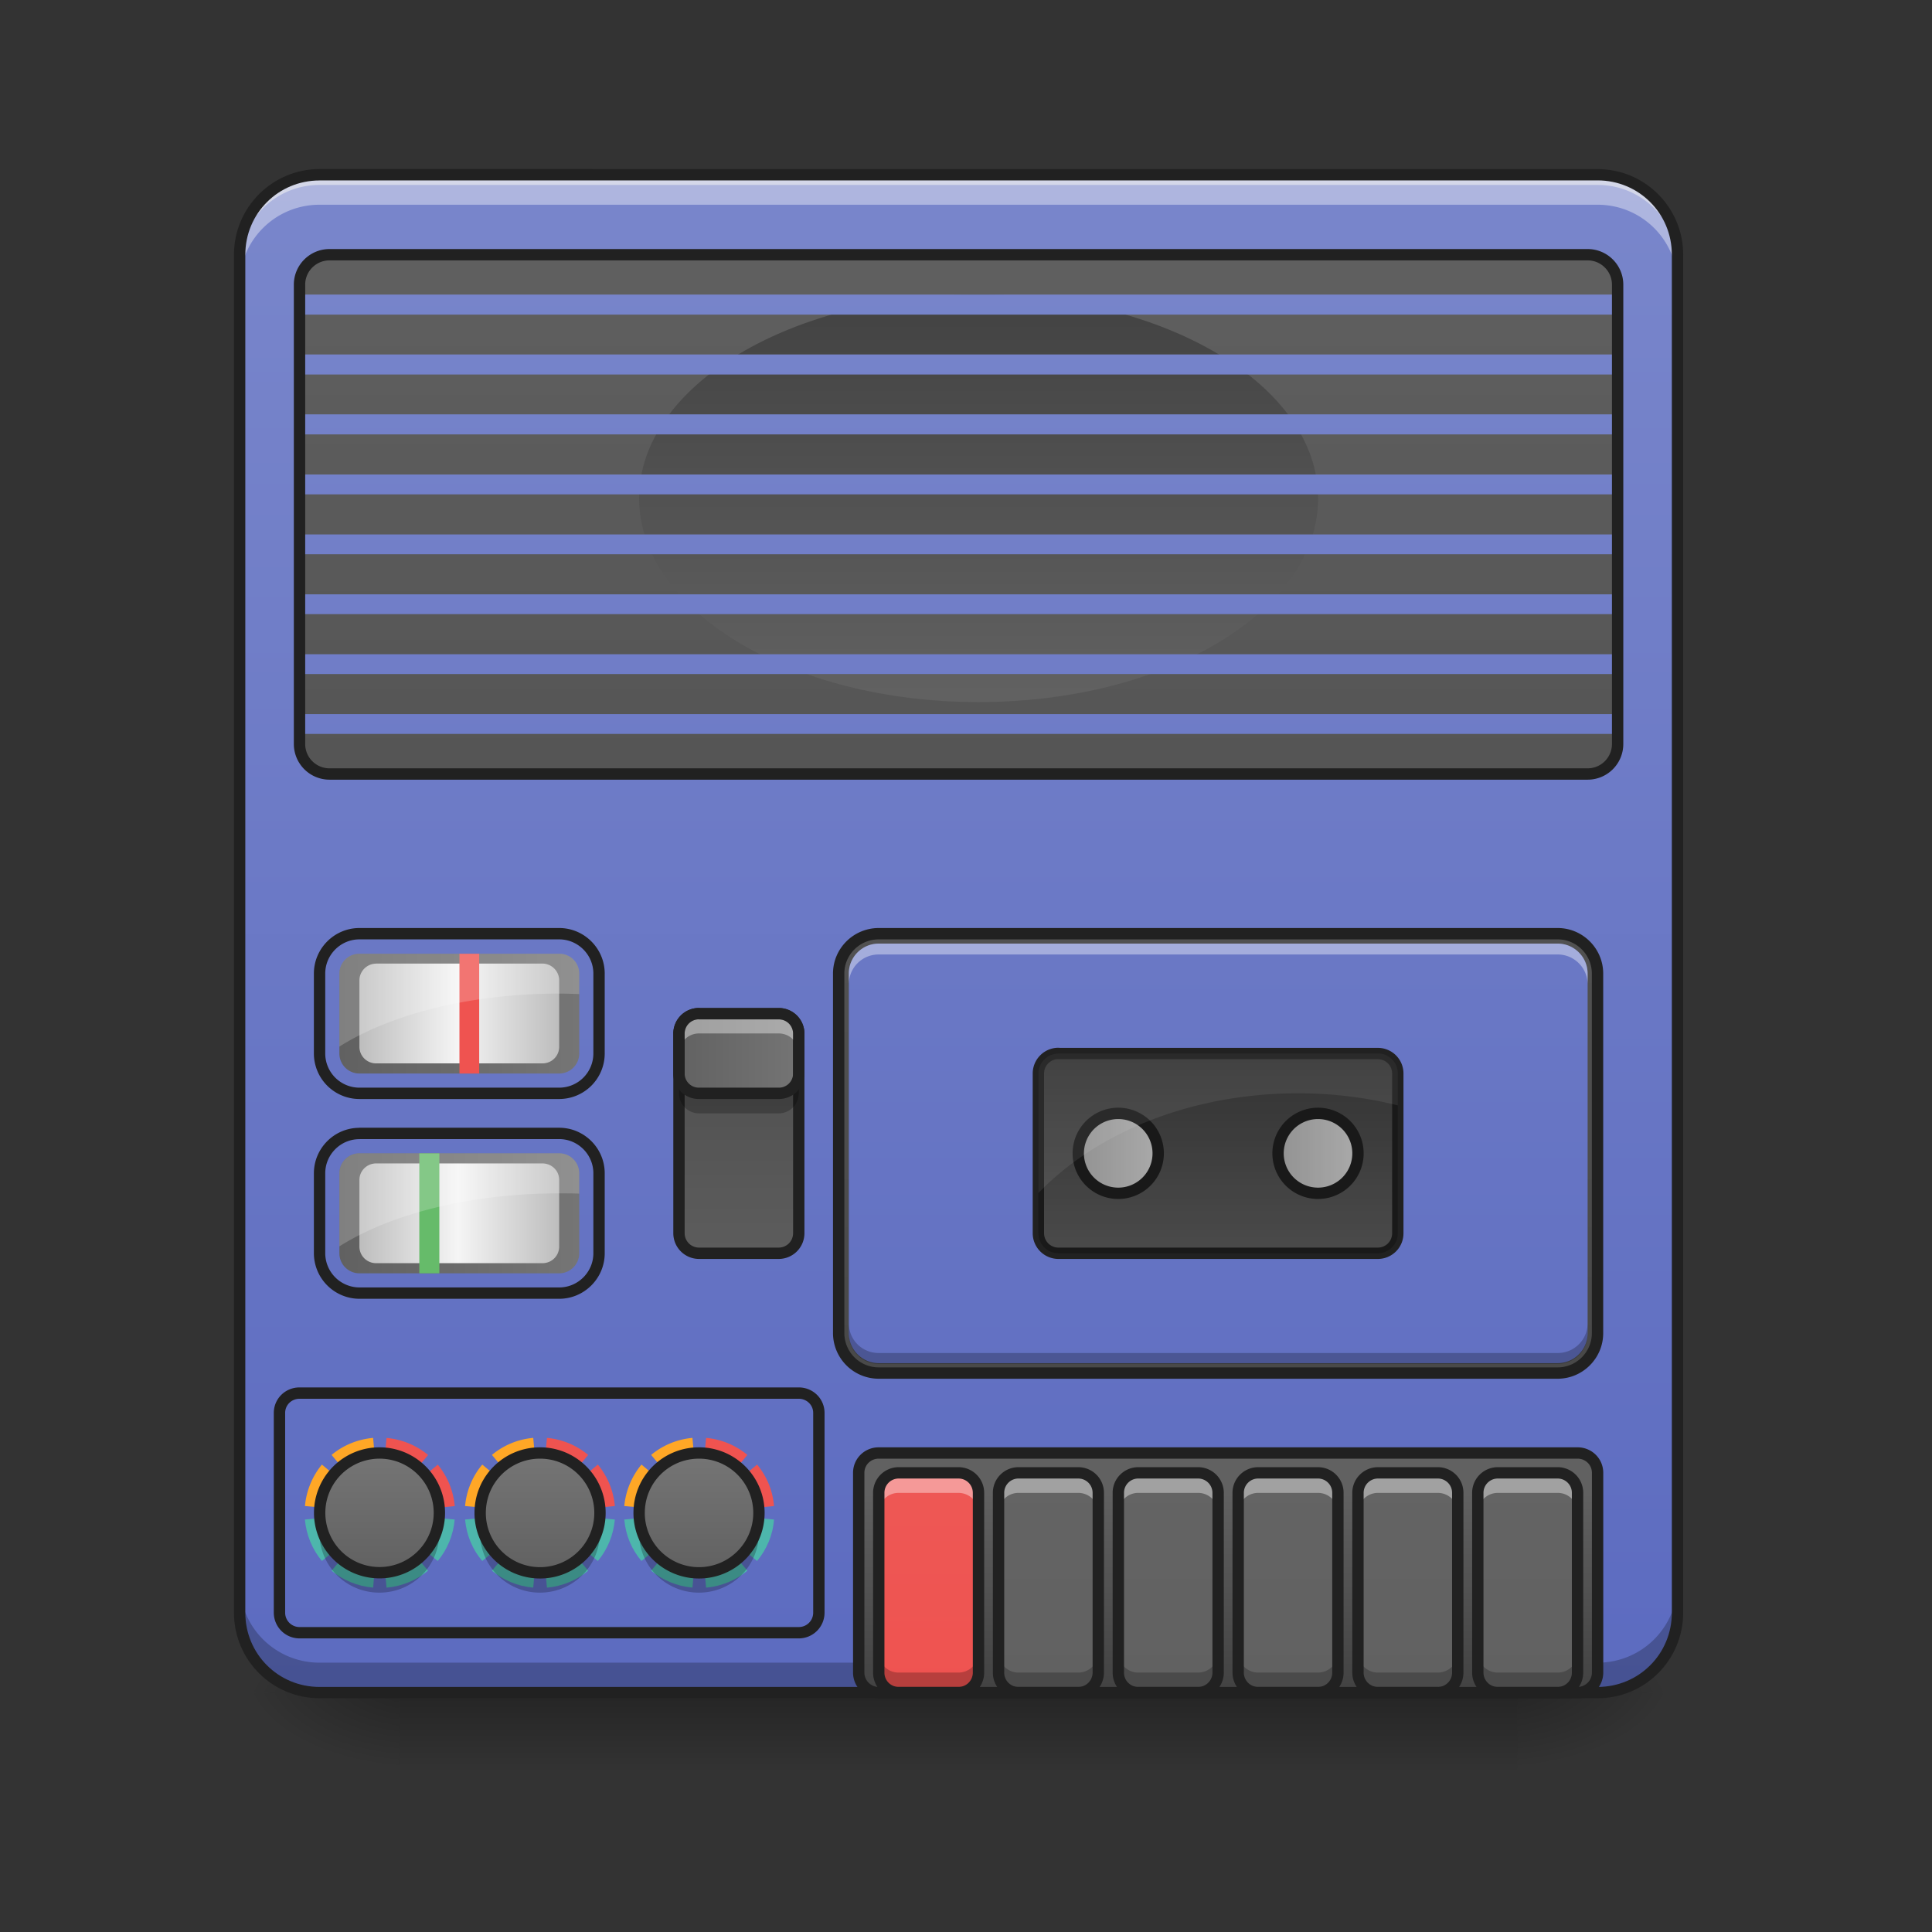 <svg height="32pt" viewBox="0 0 32 32" width="32pt" xmlns="http://www.w3.org/2000/svg" xmlns:xlink="http://www.w3.org/1999/xlink"><rect x="0" y="0" width="32" height="32" fill="#333333" stroke="none"/><linearGradient id="a" gradientUnits="userSpaceOnUse" x1="15.875" x2="15.875" y1="28.033" y2="29.356"><stop offset="0" stop-opacity=".275"/><stop offset="1" stop-opacity="0"/></linearGradient><linearGradient id="b"><stop offset="0" stop-opacity=".314"/><stop offset=".222" stop-opacity=".275"/><stop offset="1" stop-opacity="0"/></linearGradient><radialGradient id="c" cx="450.909" cy="189.579" gradientTransform="matrix(0 -.078 -.141 0 51.47 63.595)" gradientUnits="userSpaceOnUse" r="21.167" xlink:href="#b"/><radialGradient id="d" cx="450.909" cy="189.579" gradientTransform="matrix(0 .078 .141 0 -19.716 -7.527)" gradientUnits="userSpaceOnUse" r="21.167" xlink:href="#b"/><radialGradient id="e" cx="450.909" cy="189.579" gradientTransform="matrix(0 -.078 .141 0 -19.716 63.595)" gradientUnits="userSpaceOnUse" r="21.167" xlink:href="#b"/><radialGradient id="f" cx="450.909" cy="189.579" gradientTransform="matrix(0 .078 -.141 0 51.47 -7.527)" gradientUnits="userSpaceOnUse" r="21.167" xlink:href="#b"/><linearGradient id="g"><stop offset="0" stop-color="#7986cb"/><stop offset="1" stop-color="#5c6bc0"/></linearGradient><linearGradient id="h" gradientUnits="userSpaceOnUse" x1="15.214" x2="15.214" xlink:href="#g" y1="2.897" y2="28.033"/><linearGradient id="i"><stop offset="0" stop-color="#424242"/><stop offset="1" stop-color="#616161"/></linearGradient><linearGradient id="j" gradientUnits="userSpaceOnUse" x1="11.245" x2="11.245" xlink:href="#i" y1="28.034" y2="2.898"/><linearGradient id="k" gradientUnits="userSpaceOnUse" x1="20.505" x2="20.505" xlink:href="#i" y1="28.033" y2="24.725"/><linearGradient id="l" gradientUnits="userSpaceOnUse" x1="14.222" x2="14.222" y1="28.033" y2="2.897"><stop offset="0" stop-color="#ef5350"/><stop offset="1" stop-color="#e57373"/></linearGradient><linearGradient id="m"><stop offset="0" stop-color="#616161"/><stop offset="1" stop-color="#757575"/></linearGradient><linearGradient id="n" gradientUnits="userSpaceOnUse" x1="16.207" x2="16.207" xlink:href="#m" y1="28.033" y2="2.897"/><linearGradient id="o" gradientUnits="userSpaceOnUse" x1="18.192" x2="18.192" xlink:href="#m" y1="28.033" y2="2.897"/><linearGradient id="p" gradientUnits="userSpaceOnUse" x1="20.176" x2="20.176" xlink:href="#m" y1="28.033" y2="2.897"/><linearGradient id="q" gradientUnits="userSpaceOnUse" x1="22.161" x2="22.161" xlink:href="#m" y1="28.033" y2="2.897"/><linearGradient id="r" gradientUnits="userSpaceOnUse" x1="24.145" x2="24.145" xlink:href="#m" y1="28.033" y2="2.897"/><linearGradient id="s" gradientTransform="matrix(.059 0 0 .057 1.689 21.772)" gradientUnits="userSpaceOnUse" x1="150.225" x2="150.225" xlink:href="#g" y1="-332.179" y2="110.204"/><linearGradient id="t" gradientUnits="userSpaceOnUse" x1="20.836" x2="20.836" xlink:href="#i" y1="17.449" y2="20.757"/><linearGradient id="u" gradientUnits="userSpaceOnUse" x1="15.875" x2="15.875" xlink:href="#i" y1="28.033" y2="2.897"/><linearGradient id="v" gradientUnits="userSpaceOnUse" x1="15.874" x2="15.874" xlink:href="#i" y1="4.881" y2="11.495"/><linearGradient id="w" gradientUnits="userSpaceOnUse" x1="15.875" x2="15.875" xlink:href="#g" y1="2.897" y2="28.033"/><linearGradient id="x" gradientUnits="userSpaceOnUse" x1="5.953" x2="5.953" xlink:href="#m" y1="26.048" y2="24.064"/><linearGradient id="y" gradientUnits="userSpaceOnUse" x1="8.613" x2="8.613" xlink:href="#m" y1="26.048" y2="24.064"/><linearGradient id="z" gradientUnits="userSpaceOnUse" x1="11.245" x2="11.245" xlink:href="#m" y1="26.048" y2="24.064"/><linearGradient id="A" gradientUnits="userSpaceOnUse" x1="12.237" x2="12.237" y1="20.757" y2="16.788"><stop offset="0" stop-color="#e0e0e0"/><stop offset="1" stop-color="#bdbdbd"/></linearGradient><linearGradient id="B" gradientUnits="userSpaceOnUse" x1="11.151" x2="13.323" xlink:href="#m" y1="17.449" y2="17.449"/><linearGradient id="C"><stop offset="0" stop-color="#bdbdbd"/><stop offset="1" stop-color="#e0e0e0"/></linearGradient><linearGradient id="D" gradientUnits="userSpaceOnUse" x1="21.073" x2="22.583" xlink:href="#C" y1="19.103" y2="19.103"/><linearGradient id="E" gradientUnits="userSpaceOnUse" x1="17.766" x2="19.276" xlink:href="#C" y1="19.103" y2="19.103"/><linearGradient id="F" gradientUnits="userSpaceOnUse" x1="5.622" x2="9.591" xlink:href="#m" y1="16.788" y2="16.788"/><linearGradient id="G"><stop offset="0" stop-color="#bdbdbd"/><stop offset=".493" stop-color="#f5f5f5"/><stop offset="1" stop-color="#bdbdbd"/></linearGradient><linearGradient id="H" gradientUnits="userSpaceOnUse" x1="5.953" x2="9.26" xlink:href="#G" y1="16.788" y2="16.788"/><linearGradient id="I" gradientUnits="userSpaceOnUse" x1="5.622" x2="9.591" xlink:href="#m" y1="20.095" y2="20.095"/><linearGradient id="J" gradientUnits="userSpaceOnUse" x1="5.953" x2="9.26" xlink:href="#G" y1="20.095" y2="20.095"/><path d="m6.613 28.035h18.524v1.32h-18.524zm0 0" fill="url(#a)"/><path d="m25.137 28.035h2.648v-1.324h-2.648zm0 0" fill="url(#c)"/><path d="m6.613 28.035h-2.643v1.32h2.644zm0 0" fill="url(#d)"/><path d="m6.613 28.035h-2.643v-1.324h2.644zm0 0" fill="url(#e)"/><path d="m25.137 28.035h2.648v1.32h-2.648zm0 0" fill="url(#f)"/><path d="m5.293 2.895h21.168c.73 0 1.324.593 1.324 1.324v22.491c0 .73-.594 1.324-1.324 1.324h-21.168c-.73 0-1.324-.594-1.324-1.324v-22.491c0-.73.594-1.324 1.324-1.324zm0 0" fill="url(#h)"/><path d="m5.293 2.895a1.32 1.32 0 0 0 -1.324 1.324v.164c0-.73.59-1.32 1.324-1.32h21.168c.734 0 1.324.59 1.324 1.32v-.164a1.32 1.32 0 0 0 -1.324-1.324zm0 0" fill="#e6e6e6" fill-opacity=".588"/><path d="m14.555 15.465h11.245c.363 0 .66.297.66.66v5.957c0 .363-.297.66-.66.66h-11.245a.663.663 0 0 1 -.664-.66v-5.957c0-.363.296-.66.664-.66zm0 0" fill="url(#j)"/><path d="m5.293 2.895a1.32 1.32 0 0 0 -1.324 1.324v.496c0-.735.59-1.324 1.324-1.324h21.168c.734 0 1.324.59 1.324 1.324v-.496a1.32 1.32 0 0 0 -1.324-1.324zm0 0" fill="#fff" fill-opacity=".392"/><path d="m5.293 28.035a1.32 1.32 0 0 1 -1.324-1.324v-.496c0 .734.59 1.324 1.324 1.324h21.168a1.32 1.32 0 0 0 1.324-1.324v.496a1.32 1.32 0 0 1 -1.324 1.324zm0 0" fill-opacity=".235"/><path d="m5.293 2.8c-.785 0-1.418.638-1.418 1.419v22.491c0 .785.633 1.418 1.418 1.418h21.168c.785 0 1.418-.633 1.418-1.418v-22.491c0-.782-.633-1.418-1.418-1.418zm0 .188h21.168c.684 0 1.23.547 1.23 1.23v22.493c0 .684-.546 1.23-1.23 1.23h-21.168c-.684 0-1.23-.546-1.23-1.23v-22.492c0-.684.546-1.23 1.23-1.23zm0 0" fill="#212121"/><path d="m14.555 24.066h11.574c.183 0 .332.145.332.329v3.308a.332.332 0 0 1 -.332.332h-11.574a.332.332 0 0 1 -.332-.332v-3.308c0-.184.148-.329.332-.329zm0 0" fill="url(#k)"/><path d="m14.883 24.395h.992c.184 0 .332.148.332.332v2.976a.332.332 0 0 1 -.332.332h-.992a.33.33 0 0 1 -.328-.332v-2.976a.33.33 0 0 1 .328-.332zm0 0" fill="url(#l)"/><path d="m14.883 24.395a.328.328 0 0 0 -.328.332v.332c0-.184.144-.332.328-.332h.992c.184 0 .332.148.332.332v-.332a.332.332 0 0 0 -.332-.332zm0 0" fill="#fff" fill-opacity=".392"/><path d="m14.883 28.035a.328.328 0 0 1 -.328-.332v-.332c0 .184.144.332.328.332h.992a.332.332 0 0 0 .332-.332v.332a.332.332 0 0 1 -.332.332zm0 0" fill-opacity=".235"/><path d="m14.883 24.395h.992c.184 0 .332.148.332.332v2.976a.332.332 0 0 1 -.332.332h-.992a.33.33 0 0 1 -.328-.332v-2.976a.33.33 0 0 1 .328-.332zm0 0" fill="none" stroke="#212121" stroke-linecap="round" stroke-linejoin="round" stroke-width=".188"/><path d="m16.867 24.395h.992c.184 0 .332.148.332.332v2.976a.332.332 0 0 1 -.332.332h-.992a.33.33 0 0 1 -.328-.332v-2.976a.33.33 0 0 1 .328-.332zm0 0" fill="url(#n)"/><path d="m16.867 24.395a.33.33 0 0 0 -.328.332v.332a.33.33 0 0 1 .328-.332h.992c.184 0 .332.148.332.332v-.332a.332.332 0 0 0 -.332-.332zm0 0" fill="#fff" fill-opacity=".392"/><path d="m16.867 28.035a.33.33 0 0 1 -.328-.332v-.332a.33.33 0 0 0 .328.332h.992a.332.332 0 0 0 .332-.332v.332a.332.332 0 0 1 -.332.332zm0 0" fill-opacity=".235"/><path d="m16.867 24.395h.992c.184 0 .332.148.332.332v2.976a.332.332 0 0 1 -.332.332h-.992a.33.33 0 0 1 -.328-.332v-2.976a.33.33 0 0 1 .328-.332zm0 0" fill="none" stroke="#212121" stroke-linecap="round" stroke-linejoin="round" stroke-width=".188"/><path d="m18.852 24.395h.992c.183 0 .332.148.332.332v2.976a.332.332 0 0 1 -.332.332h-.992a.33.33 0 0 1 -.329-.332v-2.976a.33.33 0 0 1 .329-.332zm0 0" fill="url(#o)"/><path d="m18.852 24.395a.33.33 0 0 0 -.329.332v.332a.33.33 0 0 1 .329-.332h.992c.183 0 .332.148.332.332v-.332a.332.332 0 0 0 -.332-.332zm0 0" fill="#fff" fill-opacity=".392"/><path d="m18.852 28.035a.33.33 0 0 1 -.329-.332v-.332a.33.33 0 0 0 .329.332h.992a.332.332 0 0 0 .332-.332v.332a.332.332 0 0 1 -.332.332zm0 0" fill-opacity=".235"/><path d="m18.852 24.395h.992c.183 0 .332.148.332.332v2.976a.332.332 0 0 1 -.332.332h-.992a.33.33 0 0 1 -.329-.332v-2.976a.33.33 0 0 1 .329-.332zm0 0" fill="none" stroke="#212121" stroke-linecap="round" stroke-linejoin="round" stroke-width=".188"/><path d="m20.84 24.395h.992a.33.33 0 0 1 .328.332v2.976a.33.33 0 0 1 -.328.332h-.992a.332.332 0 0 1 -.332-.332v-2.976c0-.184.148-.332.332-.332zm0 0" fill="url(#p)"/><path d="m20.84 24.395a.332.332 0 0 0 -.332.332v.332c0-.184.148-.332.332-.332h.992a.33.33 0 0 1 .328.332v-.332a.33.33 0 0 0 -.328-.332zm0 0" fill="#fff" fill-opacity=".392"/><path d="m20.84 28.035a.332.332 0 0 1 -.332-.332v-.332c0 .184.148.332.332.332h.992a.33.33 0 0 0 .328-.332v.332a.33.33 0 0 1 -.328.332zm0 0" fill-opacity=".235"/><path d="m20.84 24.395h.992a.33.33 0 0 1 .328.332v2.976a.33.33 0 0 1 -.328.332h-.992a.332.332 0 0 1 -.332-.332v-2.976c0-.184.148-.332.332-.332zm0 0" fill="none" stroke="#212121" stroke-linecap="round" stroke-linejoin="round" stroke-width=".188"/><path d="m22.824 24.395h.992a.33.33 0 0 1 .329.332v2.976a.33.33 0 0 1 -.329.332h-.992a.332.332 0 0 1 -.332-.332v-2.976c0-.184.149-.332.332-.332zm0 0" fill="url(#q)"/><path d="m22.824 24.395a.332.332 0 0 0 -.332.332v.332c0-.184.149-.332.332-.332h.992a.33.33 0 0 1 .329.332v-.332a.33.33 0 0 0 -.329-.332zm0 0" fill="#fff" fill-opacity=".392"/><path d="m22.824 28.035a.332.332 0 0 1 -.332-.332v-.332c0 .184.149.332.332.332h.992a.33.33 0 0 0 .329-.332v.332a.33.33 0 0 1 -.329.332zm0 0" fill-opacity=".235"/><path d="m22.824 24.395h.992a.33.33 0 0 1 .329.332v2.976a.33.33 0 0 1 -.329.332h-.992a.332.332 0 0 1 -.332-.332v-2.976c0-.184.149-.332.332-.332zm0 0" fill="none" stroke="#212121" stroke-linecap="round" stroke-linejoin="round" stroke-width=".188"/><path d="m24.809 24.395h.992a.33.33 0 0 1 .328.332v2.976a.33.33 0 0 1 -.328.332h-.992a.332.332 0 0 1 -.332-.332v-2.976c0-.184.148-.332.332-.332zm0 0" fill="url(#r)"/><path d="m24.809 24.395a.332.332 0 0 0 -.332.332v.332c0-.184.148-.332.332-.332h.992c.183 0 .328.148.328.332v-.332a.328.328 0 0 0 -.328-.332zm0 0" fill="#fff" fill-opacity=".392"/><path d="m24.809 28.035a.332.332 0 0 1 -.332-.332v-.332c0 .184.148.332.332.332h.992a.328.328 0 0 0 .328-.332v.332a.328.328 0 0 1 -.328.332zm0 0" fill-opacity=".235"/><g fill="none" stroke="#212121" stroke-linecap="round" stroke-width=".188"><path d="m24.809 24.395h.992a.33.33 0 0 1 .328.332v2.976a.33.33 0 0 1 -.328.332h-.992a.332.332 0 0 1 -.332-.332v-2.976c0-.184.148-.332.332-.332zm0 0" stroke-linejoin="round"/><path d="m14.555 24.066h11.574c.184 0 .332.145.332.329v3.308a.332.332 0 0 1 -.332.332h-11.574a.332.332 0 0 1 -.332-.332v-3.308c0-.184.148-.329.332-.329zm0 0" stroke-linejoin="round"/><path d="m14.555 15.465h11.245c.363 0 .66.297.66.66v5.957c0 .363-.297.66-.66.66h-11.245a.663.663 0 0 1 -.664-.66v-5.957c0-.363.297-.66.664-.66zm0 0"/></g><path d="m14.555 15.629h11.245c.273 0 .496.223.496.496v5.957a.497.497 0 0 1 -.496.496h-11.245a.497.497 0 0 1 -.496-.496v-5.957c0-.273.222-.496.496-.496zm0 0" fill="url(#s)"/><path d="m17.531 17.45h5.293a.33.33 0 0 1 .328.331v2.645a.33.33 0 0 1 -.328.332h-5.293a.332.332 0 0 1 -.332-.332v-2.646c0-.183.149-.332.332-.332zm0 0" fill="url(#t)"/><path d="m5.457 4.219h20.84c.273 0 .496.222.496.496v7.61a.497.497 0 0 1 -.496.495h-20.84a.497.497 0 0 1 -.496-.496v-7.61c0-.273.223-.495.496-.495zm0 0" fill="url(#u)"/><path d="m16.207 4.879c3.105 0 5.625 1.512 5.625 3.375s-2.52 3.375-5.625 3.375-5.621-1.512-5.621-3.375 2.516-3.375 5.621-3.375zm0 0" fill="url(#v)"/><path d="m4.96 4.879v.332h21.833v-.332zm0 .992v.332h21.833v-.332zm0 .992v.332h21.833v-.332zm0 .996v.329h21.833v-.329zm0 .993v.328h21.833v-.328zm0 .992v.328h21.833v-.328zm0 .992v.328h21.833v-.328zm0 .992v.328h21.833v-.328zm0 0" fill="url(#w)"/><path d="m6.29 25.059-1.24.109c.024.262.126.5.282.687zm0 0 .96.796c.156-.187.258-.425.281-.687zm0 0 .112 1.238c.262-.024.496-.125.688-.281zm0 0-.798.957c.188.156.426.257.688.28zm0 0" fill="#4db6ac"/><path d="m6.18 23.816c-.262.024-.5.125-.688.282l.793.953v-.051zm-.848.442a1.258 1.258 0 0 0 -.281.687l1.234.11zm0 0" fill="#ffa726"/><path d="m6.402 23.816-.112 1.244 1.242-.114a1.258 1.258 0 0 0 -.281-.687l-.96.8.8-.96a1.258 1.258 0 0 0 -.688-.282zm-.112 1.244-.005-.06v.05l.004.009-.004-.004zm0 0" fill="#ef5350"/><path d="m6.285 24.066a.991.991 0 1 1 .002 1.983.991.991 0 0 1 -.002-1.983zm0 0" fill="url(#x)"/><path d="m5.305 25.223a.989.989 0 0 0 .98 1.156.989.989 0 0 0 .977-1.156.991.991 0 0 1 -1.957 0zm0 0" fill-opacity=".235"/><path d="m6.285 24.066a.989.989 0 0 0 -.984 1.114.992.992 0 1 1 1.969 0 .989.989 0 0 0 -.984-1.113zm0 0" fill="#fff" fill-opacity=".392"/><path d="m6.285 24.066a.991.991 0 1 1 .002 1.983.991.991 0 0 1 -.002-1.983zm0 0" fill="none" stroke="#212121" stroke-linecap="round" stroke-linejoin="round" stroke-width=".188"/><path d="m8.945 25.059-1.242.109c.024.262.125.5.285.687zm0 0 .957.796c.157-.187.258-.425.282-.687zm0 0 .114 1.238c.257-.024.496-.125.683-.281zm0 0-.797.957c.188.156.422.257.684.28zm0 0" fill="#4db6ac"/><path d="m8.832 23.816a1.234 1.234 0 0 0 -.684.282l.793.953v-.051zm-.844.442c-.16.191-.261.426-.285.687l1.238.11zm0 0" fill="#ffa726"/><path d="m9.059 23.816-.114 1.243 1.239-.114a1.258 1.258 0 0 0 -.282-.687l-.957.8.797-.96a1.245 1.245 0 0 0 -.683-.282zm-.114 1.243-.004-.059v.05l.004.009-.004-.004zm0 0" fill="#ef5350"/><path d="m8.945 24.066a.991.991 0 1 1 0 1.985.991.991 0 0 1 -.992-.992c0-.551.442-.993.992-.993zm0 0" fill="url(#y)"/><path d="m7.965 25.223a.989.989 0 0 0 .98 1.156.991.991 0 0 0 .977-1.156.991.991 0 0 1 -1.957 0zm0 0" fill-opacity=".235"/><path d="m8.945 24.066a.989.989 0 0 0 -.984 1.114.992.992 0 1 1 1.969 0 .991.991 0 0 0 -.984-1.113zm0 0" fill="#fff" fill-opacity=".392"/><path d="m8.945 24.066a.991.991 0 1 1 0 1.985.991.991 0 0 1 -.992-.992c0-.551.442-.993.992-.993zm0 0" fill="none" stroke="#212121" stroke-linecap="round" stroke-linejoin="round" stroke-width=".188"/><path d="m11.582 25.059-1.242.109c.023.262.125.5.285.687zm0 0 .957.796c.156-.187.262-.425.281-.687zm0 0 .113 1.238c.258-.024.496-.125.684-.281zm0 0-.797.957c.188.156.426.257.684.28zm0 0" fill="#4db6ac"/><path d="m11.469 23.816a1.245 1.245 0 0 0 -.684.282l.793.953v-.051zm-.844.442a1.262 1.262 0 0 0 -.285.687l1.238.11zm0 0" fill="#ffa726"/><path d="m11.695 23.816-.113 1.243 1.238-.114a1.23 1.23 0 0 0 -.28-.687l-.958.8.797-.96a1.245 1.245 0 0 0 -.684-.282zm-.113 1.243-.004-.059v.05l.004.009-.004-.004zm0 0" fill="#ef5350"/><path d="m11.578 24.066a.991.991 0 1 1 0 1.985.991.991 0 0 1 -.992-.992c0-.551.441-.993.992-.993zm0 0" fill="url(#z)"/><path d="m10.598 25.223a.989.989 0 0 0 .98 1.156.991.991 0 0 0 .992-.992c0-.055-.008-.11-.015-.164a.991.991 0 0 1 -1.957 0zm0 0" fill-opacity=".235"/><path d="m11.578 24.066a.989.989 0 0 0 -.984 1.114.992.992 0 1 1 1.969 0 .991.991 0 0 0 -.984-1.113zm0 0" fill="#fff" fill-opacity=".392"/><path d="m11.578 24.066a.991.991 0 1 1 0 1.985.991.991 0 0 1 -.992-.992c0-.551.441-.993.992-.993zm0 0" fill="none" stroke="#212121" stroke-linecap="round" stroke-linejoin="round" stroke-width=".188"/><path d="m4.96 23.074h8.27c.184 0 .333.145.333.328v3.309a.332.332 0 0 1 -.333.332h-8.27a.332.332 0 0 1 -.331-.332v-3.309c0-.183.148-.328.332-.328zm0 0" fill="none" stroke="#212121" stroke-linecap="round" stroke-linejoin="round" stroke-width=".188"/><path d="m11.578 16.79h1.32a.33.33 0 0 1 .332.327v3.309a.332.332 0 0 1 -.332.332h-1.32a.332.332 0 0 1 -.332-.332v-3.309a.33.33 0 0 1 .332-.328zm0 0" fill="url(#A)"/><path d="m11.578 16.79h1.32a.33.33 0 0 1 .332.327v3.309a.332.332 0 0 1 -.332.332h-1.32a.332.332 0 0 1 -.332-.332v-3.309a.33.33 0 0 1 .332-.328zm0 0" fill-opacity=".588"/><path d="m11.578 16.79h1.32a.33.33 0 0 1 .332.327v.664a.328.328 0 0 1 -.332.328h-1.32a.328.328 0 0 1 -.332-.328v-.664a.33.33 0 0 1 .332-.328zm0 0" fill="url(#B)"/><path d="m11.578 16.79h1.32a.33.33 0 0 1 .332.327v3.309a.332.332 0 0 1 -.332.332h-1.32a.332.332 0 0 1 -.332-.332v-3.309a.33.33 0 0 1 .332-.328zm0 0" fill="none" stroke="#212121" stroke-linecap="round" stroke-linejoin="round" stroke-width=".188"/><path d="m11.578 16.79a.33.33 0 0 0 -.332.327v.332c0-.183.149-.332.332-.332h1.32c.184 0 .332.149.332.332v-.332a.33.33 0 0 0 -.332-.328zm0 0" fill="#fff" fill-opacity=".392"/><path d="m11.578 18.441a.332.332 0 0 1 -.332-.332v-.328c0 .184.149.328.332.328h1.32a.328.328 0 0 0 .332-.328v.328a.332.332 0 0 1 -.332.332zm0 0" fill-opacity=".235"/><path d="m11.578 16.79h1.32a.33.33 0 0 1 .332.327v.664a.328.328 0 0 1 -.332.328h-1.32a.328.328 0 0 1 -.332-.328v-.664a.33.33 0 0 1 .332-.328zm0 0" fill="none" stroke="#212121" stroke-linecap="round" stroke-linejoin="round" stroke-width=".188"/><path d="m21.832 18.441a.662.662 0 1 1 -.003 1.324.662.662 0 0 1 .003-1.324zm0 0" fill="url(#D)"/><path d="m18.523 18.441a.662.662 0 1 1 -.003 1.324.662.662 0 0 1 .003-1.324zm0 0" fill="url(#E)"/><path d="m17.531 17.45h5.293a.33.33 0 0 1 .328.331v2.645a.33.33 0 0 1 -.328.332h-5.293a.332.332 0 0 1 -.332-.332v-2.646c0-.183.149-.332.332-.332zm0 0" fill="none" stroke="#212121" stroke-linecap="round" stroke-linejoin="round" stroke-width=".188"/><path d="m21.832 18.441a.662.662 0 1 1 -.003 1.324.662.662 0 0 1 .003-1.324zm-3.309 0a.662.662 0 1 1 -.003 1.324.662.662 0 0 1 .003-1.324zm0 0" fill="none" stroke="#212121" stroke-linecap="round" stroke-linejoin="round" stroke-width=".188"/><path d="m17.531 17.45h5.293a.33.33 0 0 1 .328.331v2.645a.33.33 0 0 1 -.328.332h-5.293a.332.332 0 0 1 -.332-.332v-2.646c0-.183.149-.332.332-.332zm0 0" fill-opacity=".235"/><path d="m5.953 15.465h3.309c.363 0 .66.297.66.66v1.324a.66.66 0 0 1 -.66.66h-3.309a.66.66 0 0 1 -.66-.66v-1.324c0-.363.297-.66.66-.66zm0 0" fill="none" stroke="#212121" stroke-linecap="round" stroke-linejoin="round" stroke-width=".188"/><path d="m5.953 15.797h3.309a.33.33 0 0 1 .332.328v1.324a.332.332 0 0 1 -.332.332h-3.309a.332.332 0 0 1 -.332-.332v-1.324a.33.33 0 0 1 .332-.328zm0 0" fill="url(#F)"/><path d="m6.23 15.96h2.754c.153 0 .278.126.278.278v1.102a.275.275 0 0 1 -.278.273h-2.754a.275.275 0 0 1 -.277-.273v-1.102c0-.152.125-.277.277-.277zm0 0" fill="url(#H)"/><path d="m7.61 15.797h.327v1.984h-.327zm0 0" fill="#ef5350"/><path d="m5.953 15.797a.328.328 0 0 0 -.332.328v1.21c.848-.534 2.16-.878 3.64-.878.11 0 .223.004.333.008v-.34a.328.328 0 0 0 -.332-.328zm0 0" fill="#fff" fill-opacity=".196"/><path d="m5.953 18.773h3.309c.363 0 .66.297.66.66v1.325c0 .363-.297.66-.66.66h-3.309a.662.662 0 0 1 -.66-.66v-1.324c0-.364.297-.66.66-.66zm0 0" fill="none" stroke="#212121" stroke-linecap="round" stroke-linejoin="round" stroke-width=".188"/><path d="m5.953 19.102h3.309c.183 0 .332.148.332.332v1.324a.332.332 0 0 1 -.332.332h-3.309a.332.332 0 0 1 -.332-.332v-1.324c0-.184.149-.332.332-.332zm0 0" fill="url(#I)"/><path d="m6.23 19.27h2.754c.153 0 .278.12.278.273v1.105a.275.275 0 0 1 -.278.274h-2.754a.275.275 0 0 1 -.277-.274v-1.105c0-.152.125-.273.277-.273zm0 0" fill="url(#J)"/><path d="m6.945 19.102h.332v1.988h-.332zm0 0" fill="#66bb6a"/><path d="m5.953 19.102a.332.332 0 0 0 -.332.332v1.21c.848-.535 2.16-.878 3.64-.878.11 0 .223 0 .333.004v-.336a.332.332 0 0 0 -.332-.332zm0 0" fill="#fff" fill-opacity=".196"/><path d="m5.457 4.219h20.84c.273 0 .496.222.496.496v7.61a.497.497 0 0 1 -.496.495h-20.84a.497.497 0 0 1 -.496-.496v-7.61c0-.273.223-.495.496-.495zm0 0" fill="none" stroke="#212121" stroke-linecap="round" stroke-linejoin="round" stroke-width=".188"/><path d="m14.555 15.629a.494.494 0 0 0 -.496.496v.18c0-.274.218-.496.496-.496h11.245c.273 0 .496.222.496.496v-.18a.497.497 0 0 0 -.496-.496zm0 0" fill="#fff" fill-opacity=".392"/><path d="m14.555 22.59a.492.492 0 0 1 -.496-.496v-.18c0 .277.218.496.496.496h11.245a.494.494 0 0 0 .496-.496v.18a.494.494 0 0 1 -.496.496zm0 0" fill-opacity=".235"/><path d="m17.531 17.45a.332.332 0 0 0 -.332.331v1.98c.961-1 2.524-1.652 4.301-1.652.578 0 1.133.07 1.652.2v-.528a.33.33 0 0 0 -.328-.332zm0 0" fill="#fff" fill-opacity=".078"/></svg>